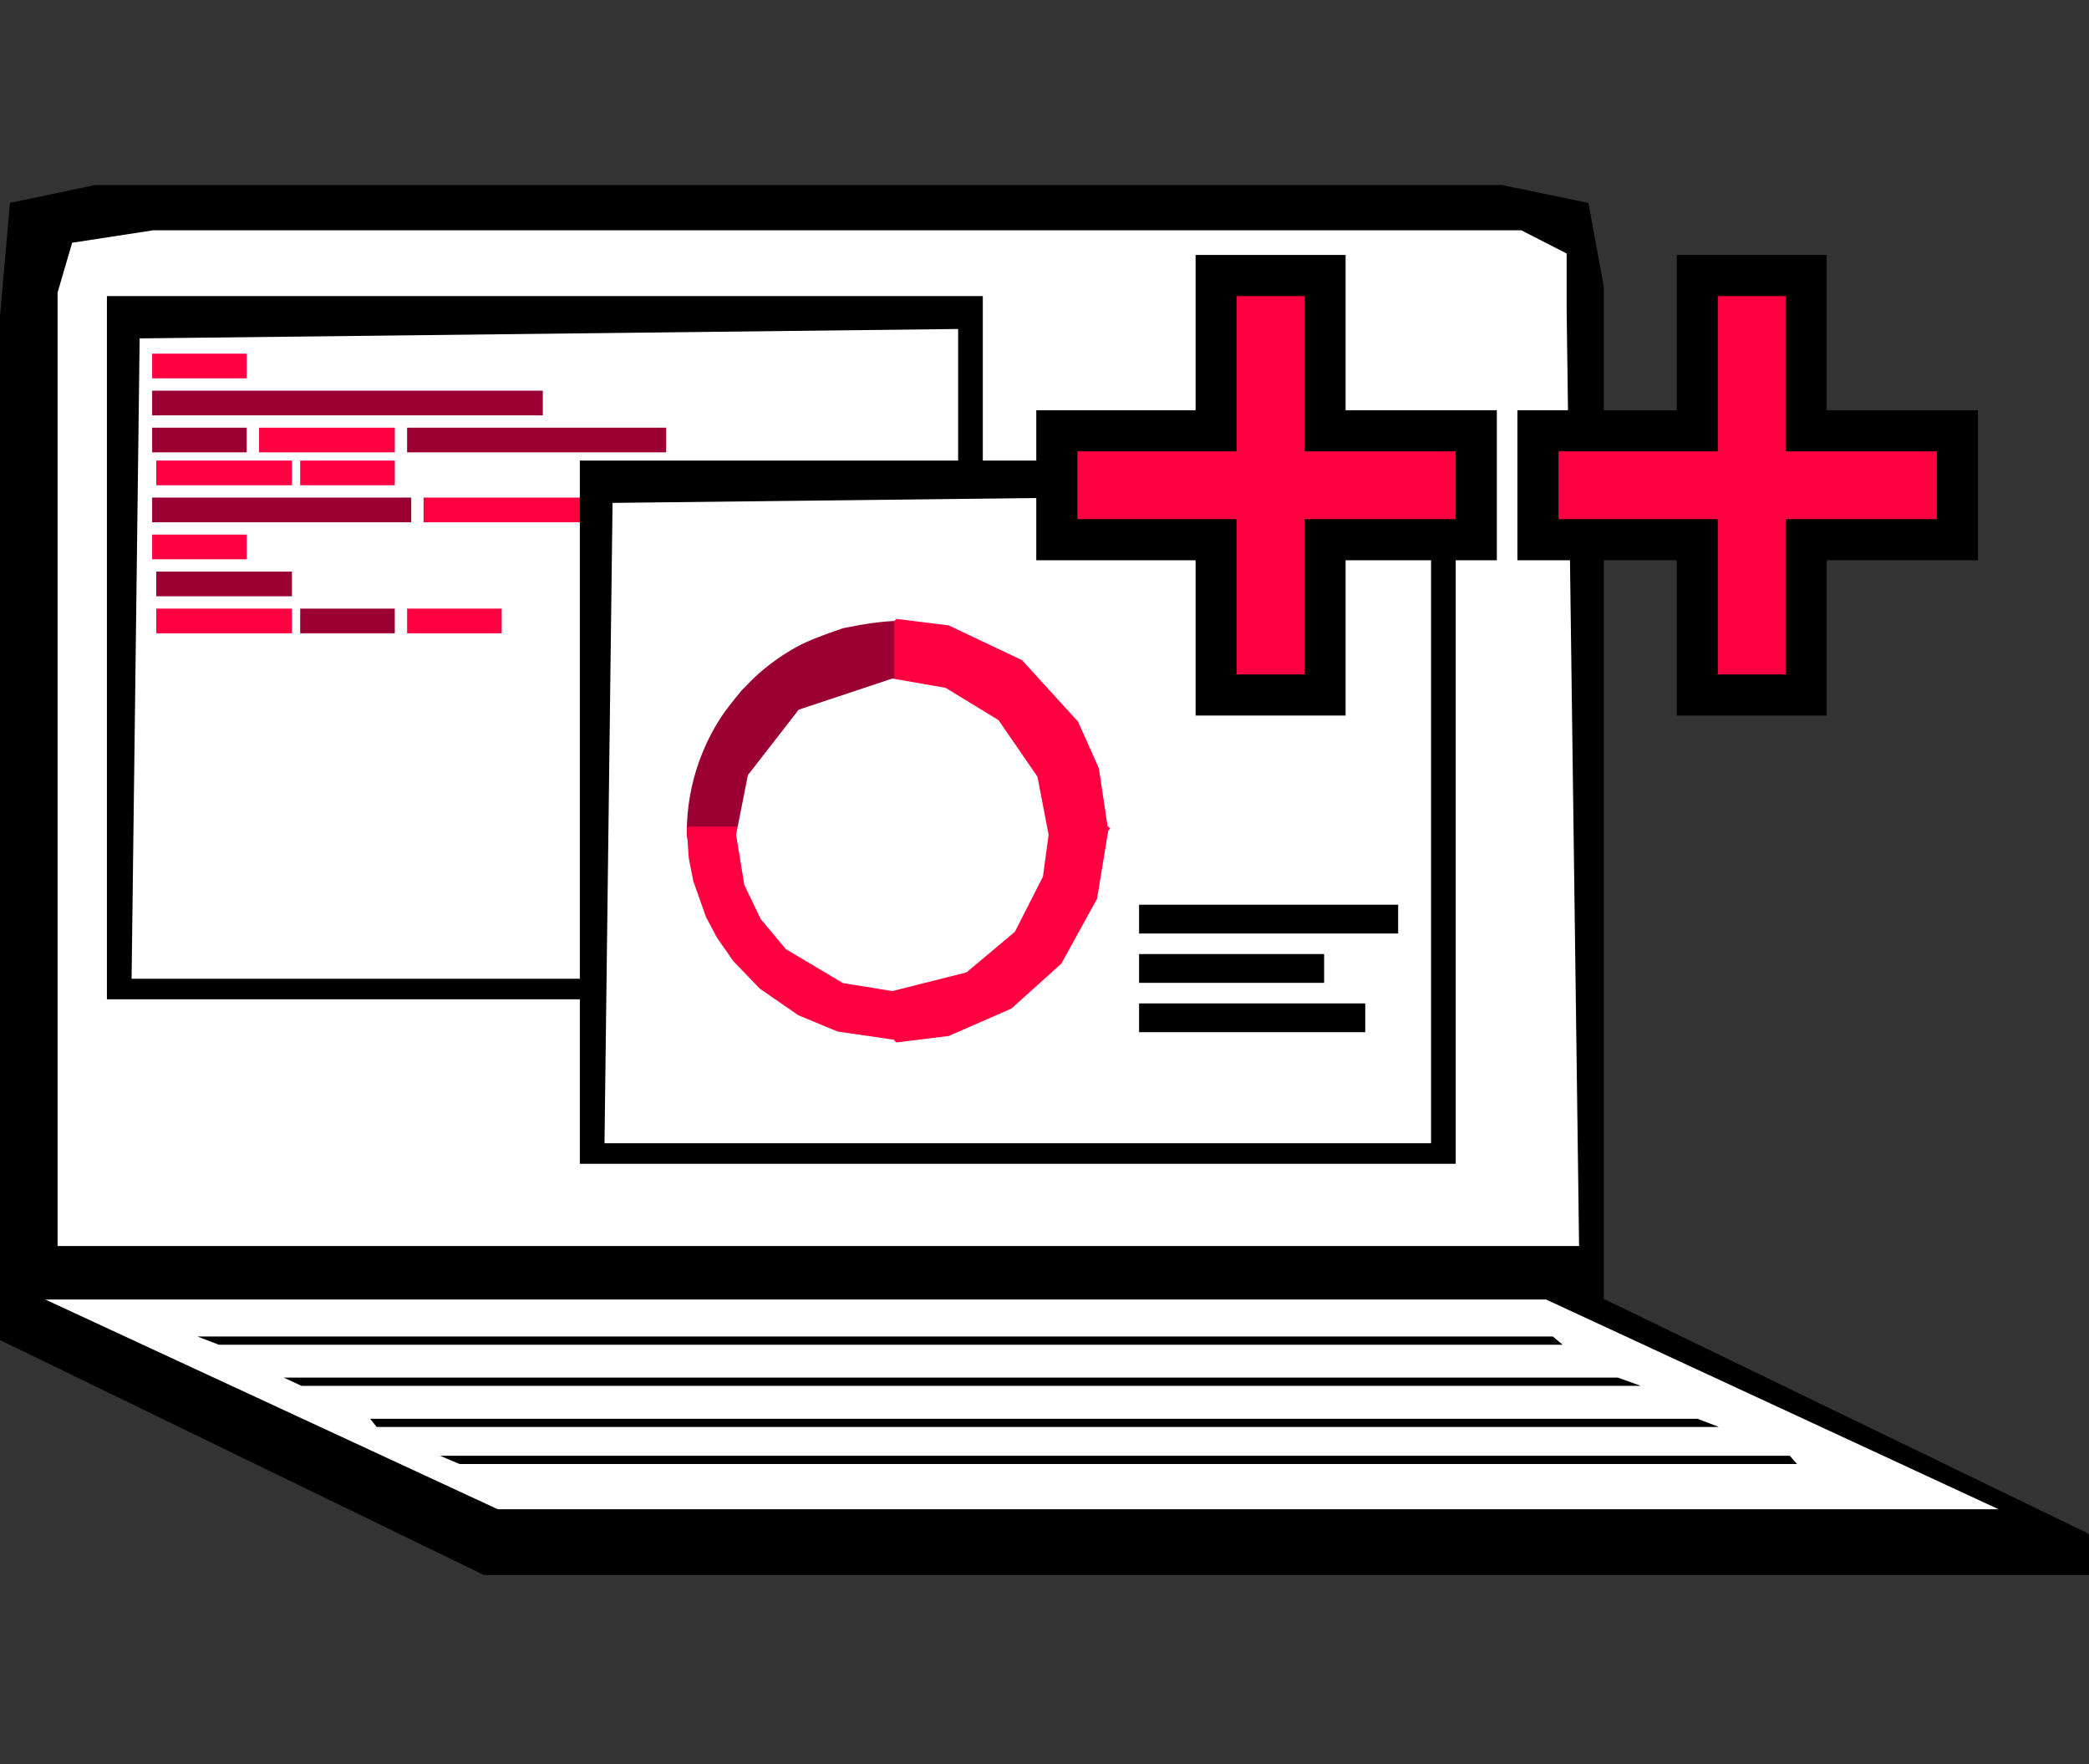 <?xml version="1.0" encoding="UTF-8"?>
<svg width="508px" height="429px" viewBox="0 0 508 429" version="1.1" xmlns="http://www.w3.org/2000/svg" xmlns:xlink="http://www.w3.org/1999/xlink">
    <rect x="0" y="0" width="508" height="429" fill="#333333" stroke="none"/>
    <!-- Generator: Sketch 53.1 (72631) - https://sketchapp.com -->
    <title>Artboard</title>
    <desc>Created with Sketch.</desc>
    <g id="Artboard" stroke="none" stroke-width="1" fill="none" fill-rule="evenodd">
        <g id="current-junior" transform="translate(0, 45)" fill-rule="nonzero">
            <polygon id="Rectangle" fill="#000000" points="0 280.853 0 271 390.317 280.853 508 328.147 508 338 117.683 338"></polygon>
            <polygon id="Rectangle" fill="#000000" points="2.429 4.341 23.112 0 365.218 0 386.266 4.341 390 24.633 390 272 0 272 0 31.872"></polygon>
            <polygon id="Rectangle" fill="#000000" points="0 271 390.317 271 508 328 117.683 328"></polygon>
            <polygon id="Rectangle" fill="#FFFFFF" points="11 271 375.961 271 486 322 121.039 322"></polygon>
            <polygon id="Line" fill="#FFFFFF" points="14 258 14 26.15 17.547 14.027 37.267 11 369.943 11 380.975 16.645 380.975 30.334 384 258"></polygon>
            <polygon id="Line-26" fill="#000000" points="26 27 26 198 239 198 239 27"></polygon>
            <polygon id="Line-2" fill="#FFFFFF" points="33.96 37.289 32 193 233 193 233 35"></polygon>
            <rect id="Rectangle" fill="#9A0031" x="37" y="50" width="95" height="6"></rect>
            <rect id="Rectangle" fill="#9A0031" x="37" y="59" width="23" height="6"></rect>
            <rect id="Rectangle" fill="#FF0041" x="73" y="67" width="23" height="6"></rect>
            <rect id="Rectangle" fill="#FF0041" x="37" y="41" width="23" height="6"></rect>
            <rect id="Rectangle" fill="#FF0041" x="37" y="85" width="23" height="6"></rect>
            <rect id="Rectangle" fill="#9A0031" x="73" y="103" width="23" height="6"></rect>
            <rect id="Rectangle" fill="#FF0041" x="99" y="103" width="23" height="6"></rect>
            <rect id="Rectangle" fill="#FF0041" x="63" y="59" width="33" height="6"></rect>
            <rect id="Rectangle" fill="#FF0041" x="38" y="67" width="33" height="6"></rect>
            <rect id="Rectangle" fill="#9A0031" x="38" y="94" width="33" height="6"></rect>
            <rect id="Rectangle" fill="#FF0041" x="38" y="103" width="33" height="6"></rect>
            <rect id="Rectangle" fill="#9A0031" x="99" y="59" width="63" height="6"></rect>
            <rect id="Rectangle" fill="#9A0031" x="37" y="76" width="63" height="6"></rect>
            <rect id="Rectangle" fill="#FF0041" x="103" y="76" width="63" height="6"></rect>
            <polygon id="Line-26" fill="#000000" points="141 67 141 238 354 238 354 67"></polygon>
            <polygon id="Line-2" fill="#FFFFFF" points="148.96 77.289 147 233 348 233 348 75"></polygon>
            <polygon id="Line-27" fill="#000000" points="53.217 282 380 282 377.631 280 48 280"></polygon>
            <polygon id="Line-27" fill="#000000" points="73.326 292 399 292 393.455 290 69 290"></polygon>
            <polygon id="Line-27" fill="#000000" points="91.61 302 418 302 412.78 300 90 300"></polygon>
            <polygon id="Line-27" fill="#000000" points="111.73 311 437 311 435.23 309 107 309"></polygon>
            <polygon id="Combined-Shape" stroke="#000000" stroke-width="10" fill="#FF0041" points="322.221 59.76 359 59.76 359 86.24 322.221 86.24 322.221 124 295.74 124 295.74 86.24 257 86.24 257 59.76 295.74 59.76 295.74 22 322.221 22"></polygon>
            <polygon id="Combined-Shape" stroke="#000000" stroke-width="10" fill="#FF0041" points="439.221 59.76 476 59.76 476 86.24 439.221 86.24 439.221 124 412.74 124 412.74 86.24 374 86.24 374 59.76 412.74 59.76 412.74 22 439.221 22"></polygon>
            <path d="M218.35,206 C231.24,206 215.624,192.737 210.786,179.407 C209.28,175.259 211.639,170.87 217.861,166.238 C207.828,172.387 203.478,172.387 204.812,166.238 C208.409,149.661 230.497,106 218.35,106 C215.284,106 210.853,106.582 205.054,107.747 C199.917,109.469 196.178,110.97 193.837,112.251 C190.486,114.085 187.361,116.282 184.514,118.792 C183.537,119.653 182.147,121.025 180.346,122.907 C178.017,125.695 176.356,127.852 175.361,129.379 C173.126,132.81 171.286,136.525 169.907,140.459 C169.027,142.97 168.334,145.57 167.846,148.242 C167.29,151.285 167,154.421 167,157.626 C167,171.617 215.151,147.836 224.141,157.134 C233.471,166.784 203.907,206 218.35,206 Z" id="Oval" fill="#9A0031"></path>
            <polygon id="Combined-Shape" fill="#FF0041" transform="translate(243.5, 157) rotate(90) translate(-243.5, -157) " points="192.49 183 192 182.509 193.581 169.794 202.031 151.961 216.975 138.349 228.309 133.278 243.5 131 260.073 133.725 275.837 142.418 286.753 154.538 293.407 169.749 295 182.509 294.51 183"></polygon>
            <polygon id="Combined-Shape" fill="#FF0041" transform="translate(218.5, 182) scale(-1, 1) rotate(-180) translate(-218.5, -182) " points="167.49 208 167 207.509 167.491 200.365 168.598 194.727 171.656 186.078 174.329 181.01 178.332 175.27 184.742 168.609 194.148 162.111 203.706 158.157 218.5 156 270 207.509 269.51 208"></polygon>
            <polygon id="Oval" fill="#FFFFFF" points="217 196 235.031 191.458 246.798 181.583 253.619 168.187 255 158 252.293 143.886 242.814 130.113 229.952 122.264 217 120 194.234 127.572 181.872 143.482 179 158 180.996 170.187 185.004 178.508 191.09 185.797 204.994 194.064"></polygon>
            <rect id="Rectangle" fill="#000000" x="277" y="175" width="63" height="7"></rect>
            <rect id="Rectangle" fill="#000000" x="277" y="187" width="45" height="7"></rect>
            <rect id="Rectangle" fill="#000000" x="277" y="199" width="55" height="7"></rect>
        </g>
    </g>
</svg>